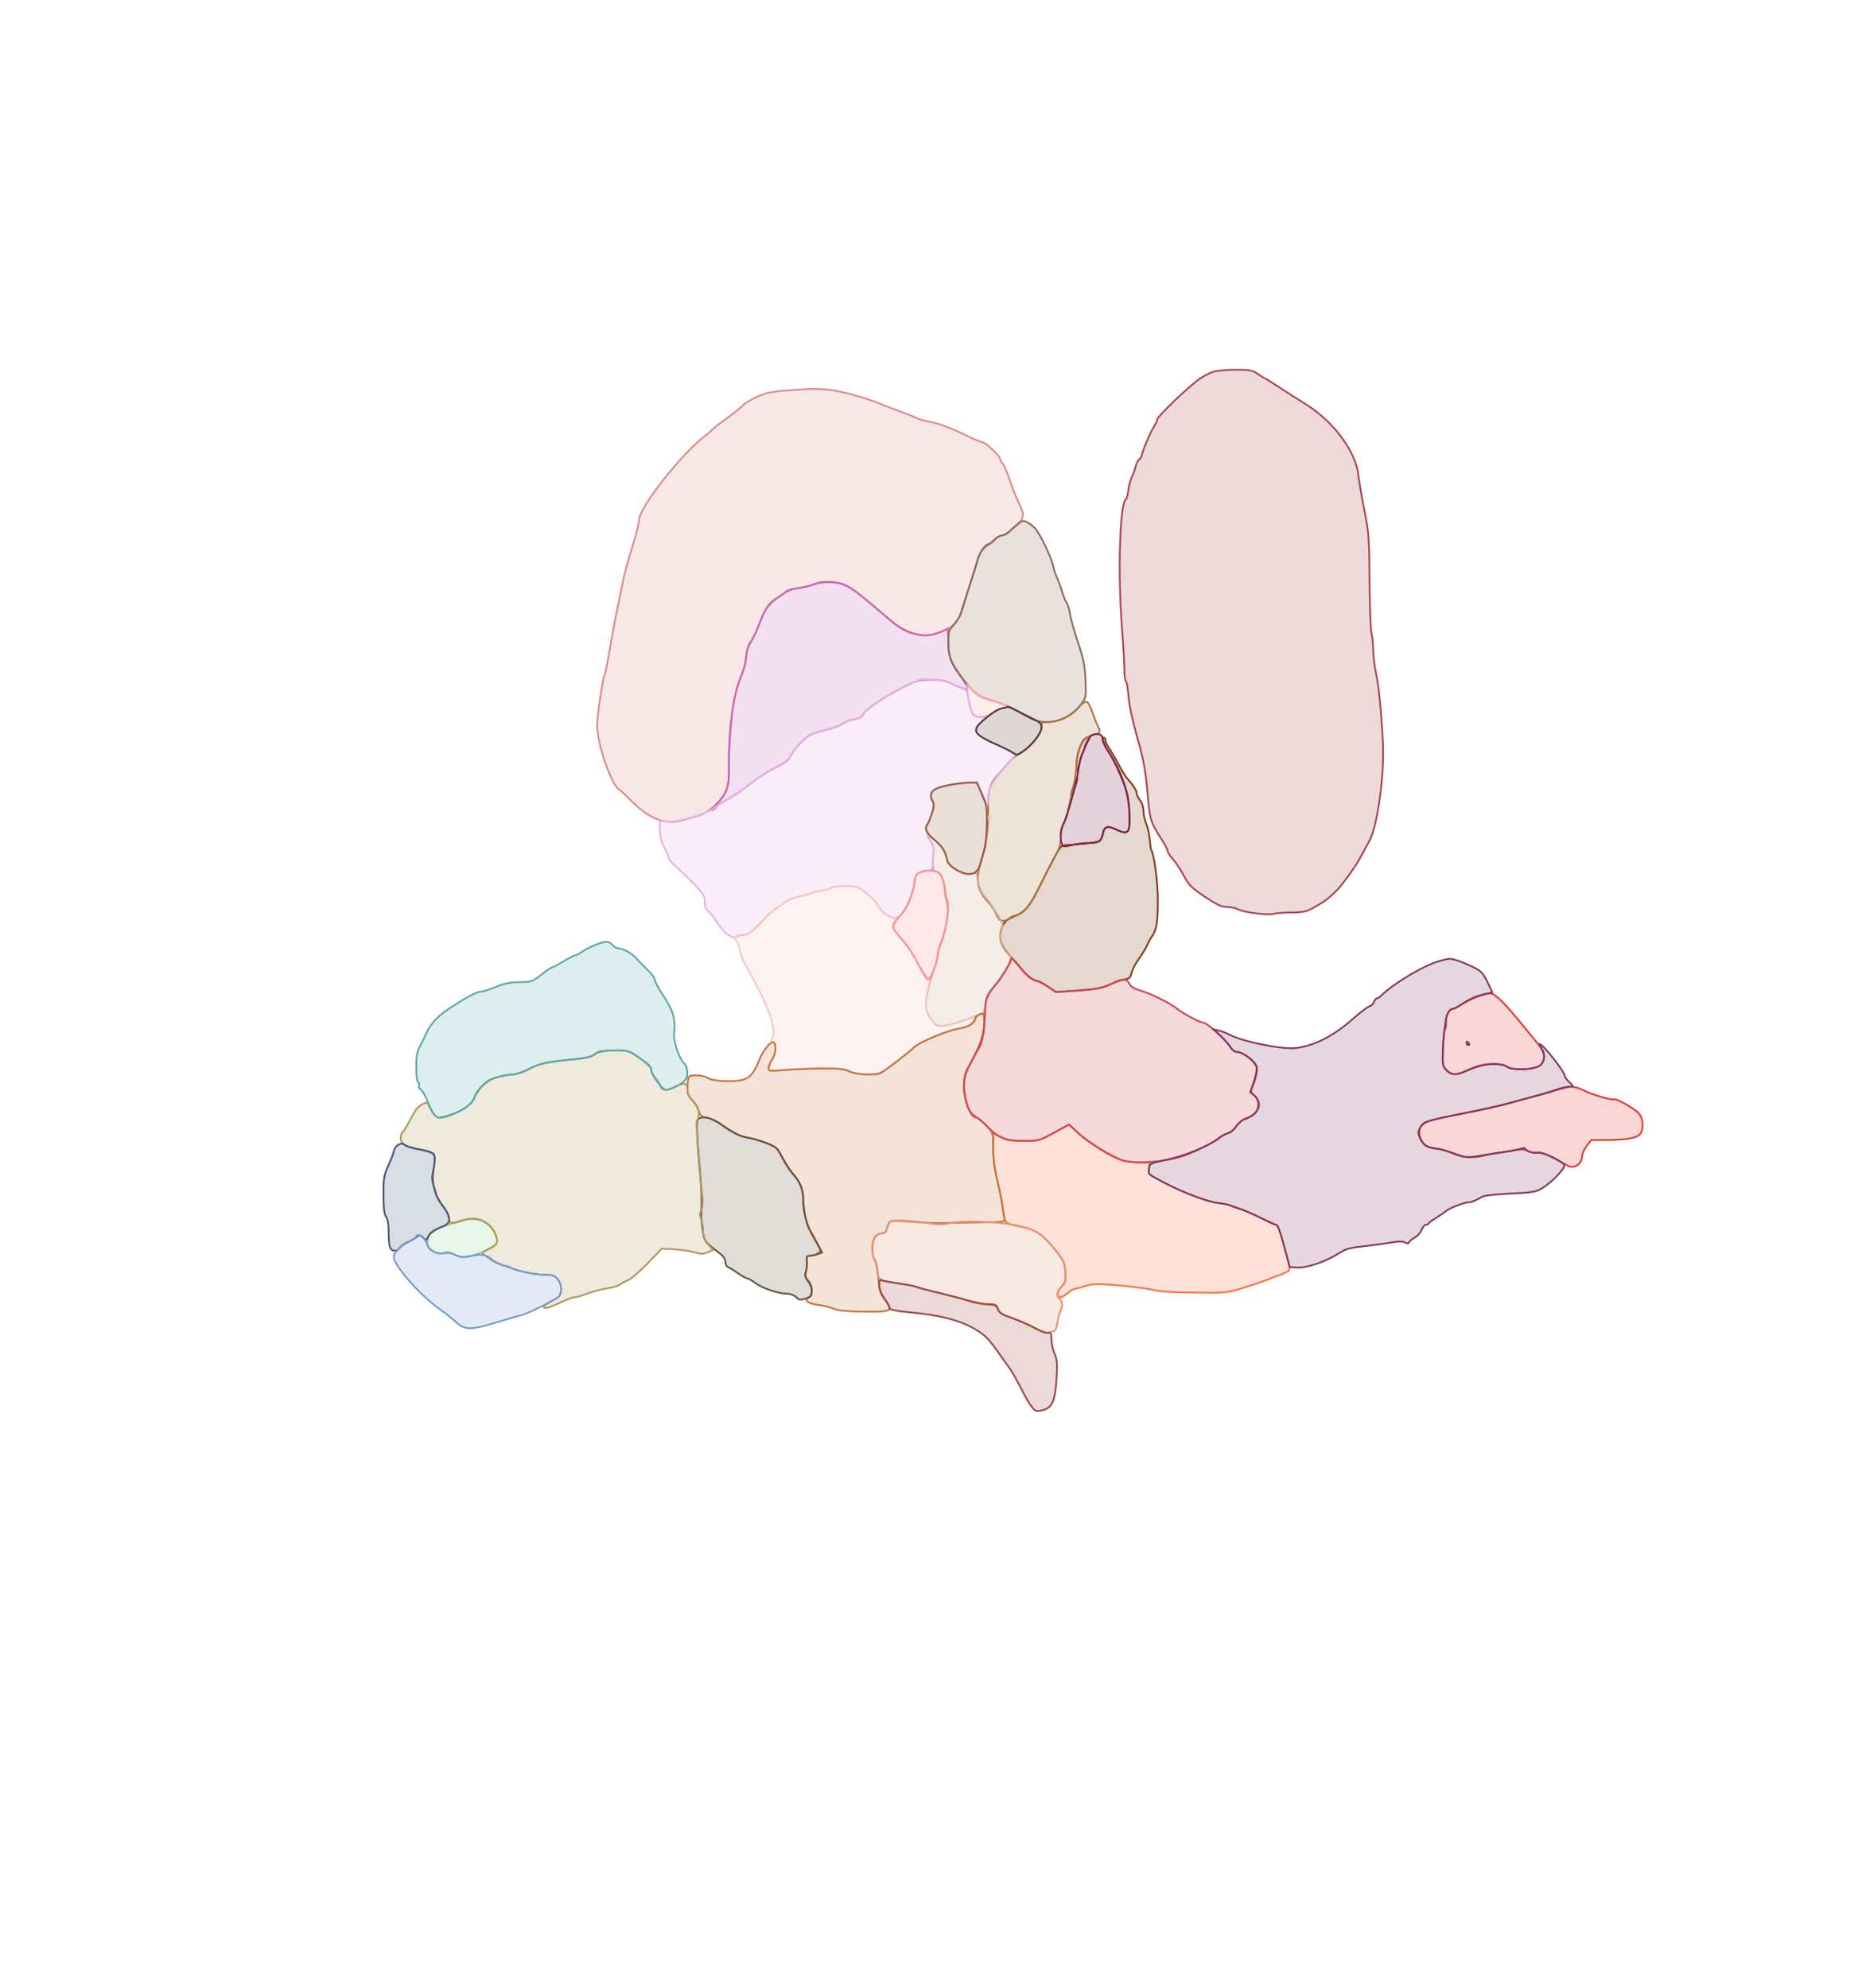 <svg xmlns="http://www.w3.org/2000/svg" width="1078" height="1151" viewBox="0 0 1078 1151" version="1.1">
    <path class="svg-region-V" d="M 454.103 226.180 C 445.730 226.906, 442.466 227.679, 437.341 230.151 C 433.840 231.839, 430.643 233.815, 430.236 234.542 C 429.829 235.269, 425.685 238.616, 421.028 241.980 C 416.370 245.344, 412.293 248.526, 411.968 249.052 C 411.642 249.578, 409.888 251.107, 408.070 252.449 C 395.084 262.029, 370 293.924, 370 300.855 C 370 302.354, 368.648 308.062, 366.995 313.540 C 362.338 328.977, 361.246 333.036, 360.013 339.500 C 359.383 342.800, 358.010 349.550, 356.963 354.500 C 355.915 359.450, 354.097 369.350, 352.924 376.500 C 351.750 383.650, 350.374 390.400, 349.865 391.500 C 348.678 394.067, 345.773 414.120, 345.736 420 C 345.674 430.180, 353.599 453.614, 358.197 456.846 C 359.250 457.586, 362.899 460.984, 366.306 464.397 C 376.292 474.402, 385.823 477.762, 395.638 474.736 C 398.312 473.912, 402.370 472.729, 404.655 472.107 C 410.108 470.623, 418.297 463.215, 420.460 457.808 C 421.633 454.876, 422.102 451.006, 422.006 445.050 C 421.809 432.853, 423.519 411.698, 425.364 403.500 C 426.230 399.650, 428.067 393.800, 429.446 390.500 C 430.825 387.200, 431.963 382.578, 431.976 380.229 C 431.992 377.431, 432.837 374.671, 434.425 372.229 C 435.759 370.178, 438.224 364.900, 439.903 360.500 C 443.113 352.087, 444.621 350.126, 452.111 344.617 C 455.328 342.250, 458.343 341.003, 462.090 340.488 C 465.044 340.081, 469.213 339.131, 471.356 338.375 C 473.498 337.619, 477.557 337.010, 480.376 337.022 C 489.026 337.059, 491.678 338.714, 514.422 358.268 C 520.599 363.579, 523.431 365.280, 528.616 366.796 C 534.325 368.466, 536.993 368.317, 544.292 365.921 C 552.163 363.337, 555.545 359.446, 558.002 350.150 C 558.969 346.493, 560.928 340.125, 562.356 336 C 563.784 331.875, 565.443 326.541, 566.043 324.147 C 566.642 321.753, 568.115 318.929, 569.316 317.872 C 570.517 316.814, 573.029 314.610, 574.898 312.974 C 576.767 311.338, 579.115 310, 580.115 310 C 581.115 310, 584.311 307.875, 587.217 305.278 C 593.261 299.876, 593.476 298.554, 589.604 290.592 C 588.242 287.791, 585.941 281.947, 584.490 277.605 C 583.040 273.263, 581.211 269.068, 580.427 268.284 C 579.642 267.499, 579 266.272, 579 265.556 C 579 263.934, 570.505 256, 568.769 256 C 568.067 256, 564.236 254.420, 560.256 252.489 C 549.982 247.505, 544.372 245.415, 537.500 244.010 C 534.200 243.335, 531.050 242.426, 530.500 241.990 C 529.950 241.554, 526.350 240.085, 522.500 238.724 C 518.650 237.364, 512.724 235.066, 509.331 233.619 C 505.938 232.171, 497.975 229.639, 491.635 227.993 C 479.179 224.759, 473.593 224.489, 454.103 226.180" stroke="#dd8a8a" fill="#dd8a8a" fill-opacity="0.2" fill-rule="evenodd"/><path class="svg-region-SV" d="M 471.401 338.164 C 469.295 339.093, 464.988 340.153, 461.831 340.520 C 458.674 340.886, 455.562 341.823, 454.915 342.602 C 454.269 343.381, 451.976 345.009, 449.821 346.221 C 445.250 348.790, 442.994 352.120, 439.454 361.525 C 438.040 365.281, 435.911 369.721, 434.722 371.391 C 433.356 373.309, 432.324 376.703, 431.920 380.609 C 431.568 384.009, 430.343 388.750, 429.198 391.145 C 424.681 400.592, 421.573 423.716, 421.990 444.777 C 422.199 455.330, 420.698 459.472, 414.165 466.368 C 411.852 468.808, 411.330 469.734, 412.750 468.877 C 413.988 468.130, 415 467.184, 415 466.774 C 415 466.364, 417.587 464.697, 420.750 463.070 C 423.913 461.443, 429.875 457.382, 434 454.045 C 438.125 450.708, 444.757 446.397, 448.737 444.465 C 453.883 441.967, 456.427 440.075, 457.543 437.916 C 459.724 433.699, 465.800 427.155, 469.135 425.430 C 470.667 424.638, 474.940 423.289, 478.631 422.433 C 482.321 421.578, 486.421 420.028, 487.741 418.989 C 489.061 417.951, 492.119 416.805, 494.537 416.442 C 497.603 415.982, 499.116 415.211, 499.533 413.895 C 500.370 411.257, 510.736 404.081, 522 398.341 C 530.896 393.808, 531.977 393.502, 539 393.534 C 545.074 393.561, 547.564 394.084, 552.096 396.284 C 561.506 400.850, 562.163 399.808, 555.661 390.627 C 550.178 382.886, 549 379.388, 549 370.851 C 549 367.083, 548.844 364, 548.654 364 C 548.463 364, 546.806 364.749, 544.971 365.664 C 536.167 370.056, 525.388 367.547, 515.091 358.708 C 491.882 338.786, 490.429 337.852, 481.366 337.030 C 476.819 336.618, 474.240 336.911, 471.401 338.164" stroke="#c666b5" fill="#c666b5" fill-opacity="0.2" fill-rule="evenodd"/><path class="svg-region-SF" d="M 589.474 303.199 C 587.973 304.379, 585.698 306.392, 584.418 307.673 C 583.138 308.953, 581.167 310, 580.039 310 C 578.910 310, 577.009 311.125, 575.813 312.500 C 574.618 313.875, 573.078 315, 572.392 315 C 570.473 315, 567.125 319.814, 565.865 324.385 C 564.728 328.506, 557.520 351.223, 555.805 356.085 C 555.304 357.507, 553.568 360.122, 551.947 361.897 C 549.348 364.743, 549.001 365.853, 549.006 371.312 C 549.014 380.345, 550.358 383.920, 557.013 392.600 C 563.818 401.474, 566.663 403.580, 574.678 405.673 C 579.837 407.020, 584.268 409.066, 596.438 415.722 C 605.909 420.902, 619.549 417.122, 626.155 407.487 C 628.780 403.656, 628.870 403.108, 628.440 393.500 C 628.072 385.276, 627.294 381.417, 624.060 371.770 C 621.898 365.319, 619.820 357.894, 619.442 355.270 C 619.064 352.647, 618.215 349.825, 617.555 349 C 616.895 348.175, 615.773 345.475, 615.062 343 C 614.350 340.525, 612.958 336.700, 611.967 334.500 C 610.977 332.300, 609.929 329.108, 609.639 327.407 C 608.993 323.609, 602.678 310.131, 599.876 306.570 C 598.747 305.134, 596.559 303.306, 595.013 302.507 C 592.433 301.173, 591.978 301.230, 589.474 303.199" stroke="#8c6b55" fill="#8c6b55" fill-opacity="0.2" fill-rule="evenodd"/><path class="svg-region-PF" d="M 560 399.307 C 560 402.828, 562.147 412.235, 563.296 413.750 C 564.988 415.980, 571.912 415.252, 575.182 412.500 C 576.816 411.125, 579.244 410, 580.577 410 C 586.514 410, 580.637 406.757, 570.725 404.563 C 569.198 404.226, 566.161 402.333, 563.975 400.358 L 560 396.767 560 399.307" stroke="#faaaaa" fill="#faaaaa" fill-opacity="0.2" fill-rule="evenodd"/><path class="svg-region-AAB" d="M 628.204 427.570 C 625.685 429.334, 623.072 437.611, 623.176 443.500 C 623.230 446.555, 623.437 447.027, 624.053 445.500 C 624.496 444.400, 624.891 442.688, 624.930 441.695 C 624.997 439.956, 627.968 432.469, 630.104 428.653 C 631.511 426.140, 630.813 425.742, 628.204 427.570 M 638.564 429.250 C 638.948 430.488, 640.099 432.688, 641.121 434.141 C 645.158 439.874, 652.075 455.796, 653.007 461.500 C 654.111 468.249, 654.310 478.028, 653.393 480.418 C 652.607 482.465, 650.771 482.416, 646.202 480.225 C 641.234 477.843, 639.336 478.397, 638.575 482.453 C 638.230 484.293, 637.396 486.244, 636.724 486.788 C 635.630 487.673, 625.914 488.896, 617.321 489.232 C 614.404 489.346, 613.789 490.020, 609.852 497.428 C 607.491 501.868, 603.799 509.100, 601.646 513.500 C 596.343 524.336, 592.738 528.724, 588.117 529.969 C 583.348 531.253, 580.081 534.726, 579.338 539.302 C 578.460 544.715, 579.558 547.475, 585.092 553.764 C 587.868 556.919, 591.573 561.151, 593.324 563.169 C 595.076 565.188, 597.857 567.168, 599.505 567.571 C 601.152 567.973, 604.490 569.660, 606.922 571.318 L 611.344 574.333 624.422 573.389 C 634.920 572.631, 638.479 571.968, 642.462 570.030 C 645.191 568.703, 648.999 567.360, 650.923 567.047 C 653.875 566.568, 654.524 565.982, 655.072 563.303 C 655.429 561.556, 657.384 557.813, 659.415 554.985 C 661.447 552.157, 663.546 548.695, 664.079 547.291 C 664.613 545.887, 665.878 543.560, 666.891 542.119 C 669.663 538.175, 670.374 533.692, 670.319 520.500 C 670.276 510.266, 668.190 494.734, 666.489 491.982 C 666.254 491.603, 665.857 488.864, 665.606 485.896 C 665.355 482.928, 664.441 478.827, 663.575 476.782 C 662.709 474.737, 662 471.433, 662 469.440 C 662 467.330, 661.164 464.753, 660 463.273 C 658.900 461.874, 658 459.892, 658 458.868 C 658 457.844, 656.538 455.317, 654.750 453.253 C 651.430 449.420, 650.428 447.865, 646.221 440.028 C 644.901 437.569, 642.961 434.350, 641.910 432.874 C 640.860 431.399, 640 429.473, 640 428.596 C 640 427.718, 639.520 427, 638.933 427 C 638.285 427, 638.140 427.886, 638.564 429.250 M 621.612 454.624 C 620.726 457.227, 620.032 460.064, 620.071 460.928 C 620.111 461.793, 621.035 459.862, 622.125 456.637 C 623.215 453.412, 623.909 450.576, 623.666 450.333 C 623.424 450.090, 622.499 452.021, 621.612 454.624" stroke="#7f3c1a" fill="#7f3c1a" fill-opacity="0.2" fill-rule="evenodd"/><path class="svg-region-APB" d="M 623.993 409.918 C 619.225 414.920, 612.490 418, 606.322 418 C 603.306 418, 603 418.273, 603 420.965 C 603 425.027, 596.121 433.064, 589.597 436.625 C 588.001 437.496, 585.526 439.617, 584.097 441.338 C 582.669 443.060, 580.216 445.825, 578.647 447.484 C 573.080 453.368, 571.837 457.222, 572.081 467.848 C 572.338 479.061, 571.050 488.841, 568.111 498 C 564.599 508.946, 565.589 515.185, 571.924 522.033 C 573.687 523.940, 575.706 526.850, 576.410 528.500 C 578.725 533.926, 579.868 534.189, 586.759 530.882 C 593.935 527.438, 596.045 524.932, 602.234 512.500 C 604.699 507.550, 608.407 500.350, 610.476 496.500 C 613.381 491.093, 614.203 488.476, 614.088 485 C 613.996 482.192, 614.703 479.011, 615.970 476.539 C 617.087 474.360, 618.004 471.885, 618.009 471.039 C 618.014 470.192, 619.148 465.064, 620.530 459.642 C 621.911 454.220, 623.061 447.470, 623.085 444.642 C 623.155 436.498, 625.798 429.095, 629.425 426.883 C 631.116 425.851, 633.261 425.006, 634.191 425.004 C 636.501 424.999, 637.275 423.443, 636.040 421.291 C 635.474 420.306, 634.108 416.998, 633.005 413.940 C 629.648 404.639, 629.211 404.444, 623.993 409.918" stroke="#ac7444" fill="#ac7444" fill-opacity="0.2" fill-rule="evenodd"/><path class="svg-region-PC" d="M 537 483.839 C 537 484.356, 537.828 485.801, 538.839 487.050 C 540.363 488.931, 540.599 490.564, 540.215 496.554 C 539.785 503.256, 539.907 503.836, 541.876 504.461 C 545.460 505.598, 546.466 508.752, 548.652 525.698 C 549.201 529.961, 547.193 539.901, 544.460 546.442 C 543.657 548.363, 542.980 551.188, 542.956 552.718 C 542.932 554.248, 542.212 557.300, 541.356 559.500 C 538.690 566.354, 536.035 577.320, 536.017 581.553 C 536.004 584.548, 536.827 586.730, 539.168 589.914 C 542.240 594.091, 542.475 594.208, 546.918 593.749 C 549.438 593.489, 555.542 591.752, 560.482 589.888 L 569.465 586.500 570.482 581.385 C 571.137 578.092, 572.757 574.707, 575.026 571.885 C 579.397 566.449, 583.789 559.686, 584.977 556.561 C 585.680 554.710, 585.433 553.797, 583.835 552.351 C 579.449 548.381, 577.689 541.319, 580.006 536.988 C 580.776 535.550, 580.482 534.299, 578.756 531.668 C 577.515 529.776, 575.732 526.939, 574.793 525.364 C 573.854 523.789, 571.688 520.875, 569.980 518.888 C 567.852 516.414, 566.654 513.737, 566.175 510.393 L 565.477 505.509 561.790 505.827 C 556.842 506.253, 549.223 501.882, 548.413 498.152 C 547.214 492.627, 545.764 490.226, 541.449 486.619 C 539.002 484.574, 537 483.323, 537 483.839" stroke="#cda789" fill="#cda789" fill-opacity="0.2" fill-rule="evenodd"/><path class="svg-region-DB" d="M 532 393.666 C 517.378 399.806, 501.644 409.492, 499.832 413.469 C 499.044 415.200, 497.645 415.976, 494.454 416.455 C 492.082 416.810, 489.097 417.909, 487.820 418.895 C 486.544 419.882, 481.977 421.510, 477.671 422.513 C 471.183 424.024, 469.036 425.061, 465.130 428.573 C 462.538 430.904, 459.536 434.472, 458.459 436.504 C 456.964 439.322, 454.722 441.132, 449 444.140 C 444.875 446.308, 438.125 450.770, 434 454.055 C 429.875 457.340, 424.250 461.195, 421.500 462.621 C 418.750 464.048, 415.375 466.226, 414 467.462 C 410.268 470.816, 391.789 476.349, 386.362 475.737 L 382 475.246 382 480.474 C 382 484.130, 382.752 487.116, 384.500 490.404 C 385.875 492.990, 387 495.551, 387 496.095 C 387 497.282, 388.771 499.531, 391.500 501.812 C 392.600 502.731, 396.762 506.759, 400.750 510.763 C 407.280 517.320, 408 518.432, 408 521.965 C 408 524.535, 408.603 526.337, 409.750 527.193 C 410.713 527.912, 412.820 530.525, 414.433 533 C 418.766 539.648, 422.983 543.266, 425.457 542.458 C 426.581 542.092, 428.923 541.569, 430.663 541.296 C 433.724 540.817, 437.314 537.946, 443.440 531.074 C 445.057 529.261, 448.207 526.594, 450.440 525.148 C 452.673 523.702, 454.725 522.264, 455 521.953 C 455.765 521.086, 461.095 519.206, 464.967 518.435 C 466.874 518.056, 469.124 517.376, 469.967 516.924 C 470.810 516.472, 473.637 515.827, 476.250 515.490 C 478.863 515.153, 481 514.455, 481 513.939 C 481 513.422, 484.446 513, 488.658 513 C 496.089 513, 496.472 513.121, 501.620 517.092 C 504.537 519.343, 507.171 521.962, 507.472 522.913 C 508.390 525.805, 513.844 530.736, 516.756 531.306 C 521.340 532.204, 525.691 526.291, 528.607 515.201 C 529.373 512.287, 530 509.013, 530 507.926 C 530 505.819, 533.443 504, 537.431 504 C 539.571 504, 539.769 503.494, 540.266 496.750 C 540.642 491.643, 540.423 489.057, 539.523 488 C 537.224 485.299, 535.544 479.260, 536.691 477.816 C 537.265 477.092, 538.498 474.161, 539.431 471.302 C 540.698 467.417, 540.858 465.602, 540.063 464.118 C 538.246 460.722, 538.828 458.140, 541.750 456.636 C 544.682 455.127, 556.671 453, 562.244 453 C 565.361 453, 565.733 453.355, 567.365 457.894 C 568.333 460.586, 569.757 463.623, 570.531 464.644 C 571.819 466.344, 571.939 466.183, 571.968 462.718 C 572.017 456.956, 574.397 452.400, 581.512 444.451 C 585.080 440.463, 588 437.007, 588 436.771 C 588 436.535, 584.962 434.885, 581.250 433.105 C 566.532 426.049, 565.501 425.421, 565.195 423.317 C 565.019 422.107, 566.015 420.014, 567.553 418.361 L 570.216 415.500 567.358 415.162 C 563.118 414.659, 562.453 413.700, 560.998 405.990 C 559.820 399.744, 559.381 398.884, 557.085 398.318 C 555.663 397.967, 552.780 396.790, 550.678 395.701 C 546.818 393.703, 534.983 392.413, 532 393.666 M 572.079 473.583 C 572.127 474.748, 572.364 474.985, 572.683 474.188 C 572.972 473.466, 572.936 472.603, 572.604 472.271 C 572.272 471.939, 572.036 472.529, 572.079 473.583" stroke="#e8b1e4" fill="#e8b1e4" fill-opacity="0.2" fill-rule="evenodd"/><path class="svg-region-MB" d="M 481 513.939 C 481 514.455, 478.863 515.153, 476.250 515.490 C 473.637 515.827, 470.768 516.499, 469.873 516.983 C 468.978 517.467, 466.503 518.151, 464.373 518.504 C 460.769 519.099, 456.160 520.823, 455 522.008 C 454.725 522.289, 452.700 523.694, 450.500 525.131 C 446.605 527.676, 444.084 529.985, 437.110 537.397 C 434.571 540.094, 432.905 541, 430.482 541 C 426.564 541, 424.279 543.157, 426.363 544.886 C 427.126 545.520, 428.036 547.823, 428.385 550.006 C 428.734 552.188, 429.863 555.476, 430.895 557.312 C 444.990 582.409, 449.903 595.576, 447.115 600.786 C 446.274 602.357, 446.363 602.925, 447.518 603.369 C 449.635 604.181, 449.365 609.354, 447.004 613.226 C 445.906 615.027, 445.006 617.323, 445.004 618.329 C 445 619.992, 445.704 620.107, 452.750 619.600 C 479.255 617.692, 484.292 617.734, 490 619.906 C 493.637 621.290, 497.818 621.999, 502.343 621.999 L 509.187 622 518.343 615.116 C 523.380 611.330, 528.625 607.117, 530 605.754 C 532.770 603.008, 553.538 595, 557.889 595 C 560.817 595, 565 591.800, 565 589.561 C 565 588.539, 562.977 588.923, 556.886 591.100 C 545.418 595.198, 542.921 595.016, 539.087 589.803 C 535.567 585.017, 535.211 581.099, 537.446 571.746 C 538.203 568.582, 538.467 566.211, 538.035 566.479 C 537.069 567.075, 533.289 561.603, 528.840 553.166 C 527.003 549.682, 523.587 544.964, 521.250 542.681 C 516.994 538.523, 515.981 535.419, 518.167 533.233 C 519.057 532.343, 518.878 531.917, 517.417 531.442 C 512.943 529.987, 511.132 528.578, 508.611 524.589 C 507.143 522.267, 503.768 518.709, 501.112 516.683 C 496.520 513.182, 495.905 513, 488.641 513 C 484.438 513, 481 513.422, 481 513.939" stroke="#f9c6c6" fill="#f9c6c6" fill-opacity="0.2" fill-rule="evenodd"/><path class="svg-region-AP" d="M 610 655.806 C 601.639 660.423, 601.353 660.500, 592.500 660.493 C 585.079 660.487, 582.754 660.089, 579.250 658.223 L 575 655.959 575.001 664.730 C 575.002 670.586, 575.807 676.823, 577.424 683.500 C 578.756 689, 580.163 696.305, 580.550 699.733 C 580.938 703.161, 581.760 706.630, 582.377 707.442 C 582.995 708.254, 586.267 709.354, 589.649 709.887 C 598.748 711.321, 603.042 713.985, 610.017 722.521 C 615.644 729.407, 616.244 730.598, 616.718 735.824 C 617.188 741.005, 616.974 741.878, 614.518 744.797 C 611.902 747.905, 611.681 751, 614.074 751 C 614.700 751, 616.548 749.875, 618.182 748.500 C 619.816 747.125, 621.778 746, 622.542 746 C 623.305 746, 625.913 745.327, 628.338 744.504 C 631.945 743.279, 634.992 743.171, 645.122 743.910 C 651.930 744.407, 661.100 745.501, 665.500 746.341 C 674.032 747.970, 676.032 748.097, 697 748.342 C 709.743 748.491, 711.089 748.314, 721 745.178 C 726.775 743.351, 732.400 741.448, 733.500 740.949 C 734.600 740.450, 736.850 739.560, 738.500 738.972 C 746.608 736.080, 747.086 735.689, 746.401 732.500 C 745.500 728.309, 740.169 709.808, 739.802 709.598 C 739.636 709.503, 735 707.358, 729.500 704.831 C 716.575 698.892, 711.630 697.162, 705.500 696.435 C 702.750 696.108, 699.600 695.472, 698.500 695.021 C 697.400 694.571, 694.925 693.648, 693 692.971 C 687.714 691.113, 680.033 687.777, 675.001 685.154 C 664.237 679.543, 664.778 680.027, 665.204 676.379 L 665.598 673 660.049 672.994 C 656.997 672.991, 652.700 672.489, 650.500 671.879 C 644.795 670.296, 629.348 660.867, 623.721 655.531 C 621.092 653.039, 618.842 651.025, 618.721 651.056 C 618.599 651.087, 614.675 653.225, 610 655.806" stroke="#fc7143" fill="#fc7143" fill-opacity="0.2" fill-rule="evenodd"/><path class="svg-region-PP" d="M 567.338 587.065 C 566.149 587.508, 564.894 588.759, 564.549 589.846 C 563.721 592.453, 560.315 594.602, 555.996 595.241 C 548.818 596.303, 532.573 603.055, 529 606.461 C 525.204 610.081, 513.133 619.323, 510.044 620.977 C 506.895 622.662, 495.724 622.214, 491.904 620.250 C 489.140 618.829, 486.054 618.518, 475.500 618.598 C 468.350 618.652, 458.563 619.046, 453.750 619.473 C 445.583 620.199, 445 620.126, 445.007 618.375 C 445.010 617.344, 445.907 615.150, 447 613.500 C 449.183 610.204, 449.660 604.526, 447.849 603.407 C 446.282 602.438, 441.515 608.419, 439.404 614 C 436.938 620.522, 434.404 623.713, 430.733 624.917 C 425.798 626.536, 412.973 626.079, 410 624.178 C 407.135 622.346, 399.859 621.870, 398.765 623.443 C 398.361 624.024, 398.024 626.658, 398.015 629.295 C 398.003 633.140, 398.516 634.607, 400.604 636.695 C 402.036 638.127, 403.769 640.919, 404.455 642.899 C 405.511 645.949, 406.264 646.590, 409.388 647.098 C 411.416 647.428, 414.971 649.122, 417.288 650.862 C 423.501 655.530, 427.847 657.618, 434 658.893 C 437.025 659.519, 441.823 660.961, 444.662 662.096 C 449.353 663.972, 450.129 664.758, 453.162 670.695 C 454.998 674.289, 457.717 678.425, 459.205 679.885 C 462.802 683.417, 465 688.929, 465 694.419 C 465 703.371, 467.624 711.230, 474.214 722.016 C 475.322 723.831, 475.232 724.321, 473.559 725.561 C 472.491 726.352, 470.544 727, 469.231 727 C 467.149 727, 466.878 727.416, 467.112 730.250 C 467.259 732.038, 467.011 734.774, 466.561 736.330 C 465.927 738.524, 466.222 739.809, 467.871 742.040 C 470.415 745.480, 470.634 749.546, 468.346 750.827 C 465.269 752.548, 467.589 754.676, 473.271 755.344 C 476.267 755.696, 480.439 756.703, 482.542 757.582 C 485.349 758.755, 490.104 759.222, 500.418 759.340 C 516.653 759.525, 517.309 759.101, 512.140 751.762 C 509.646 748.220, 509.025 746.148, 508.466 739.500 C 508.097 735.100, 507.166 730.503, 506.397 729.285 C 504.532 726.328, 504.621 718.986, 506.557 716.223 C 507.419 714.992, 509.168 714, 510.477 714 C 512.278 714, 512.994 713.302, 513.485 711.069 C 513.839 709.457, 514.662 707.720, 515.314 707.208 C 516.046 706.634, 520.709 706.654, 527.500 707.259 C 533.550 707.799, 541.200 708.166, 544.500 708.075 C 547.800 707.984, 557.568 707.817, 566.207 707.705 C 581.328 707.508, 581.898 707.425, 581.511 705.500 C 581.290 704.400, 580.820 701.250, 580.467 698.500 C 580.114 695.750, 578.740 689, 577.414 683.500 C 575.803 676.820, 575.002 670.567, 575.001 664.664 C 575 656.083, 574.906 655.726, 571.750 652.314 C 569.962 650.381, 566.913 647.777, 564.973 646.528 C 562.258 644.779, 561.049 642.998, 559.723 638.790 C 556.830 629.611, 557.383 624.095, 562.086 615.215 C 564.334 610.972, 566.514 607.050, 566.931 606.500 C 568.563 604.349, 570.106 596.242, 569.811 591.377 C 569.521 586.601, 569.356 586.314, 567.338 587.065" stroke="#c4743d" fill="#c4743d" fill-opacity="0.2" fill-rule="evenodd"/><path class="svg-region-LPr" d="M 585 556.162 C 585 557.196, 579.391 566.725, 578.033 568 C 577.740 568.275, 575.978 570.460, 574.118 572.855 C 570.950 576.936, 570.711 577.786, 570.318 586.355 C 569.701 599.841, 568.675 603.061, 559.798 619.372 C 555.705 626.893, 559.823 647, 565.456 647 C 566.087 647, 568.554 649.047, 570.939 651.550 C 577.849 658.800, 581.910 660.484, 592.500 660.493 C 601.349 660.500, 601.647 660.420, 610.237 655.752 L 618.974 651.004 624.237 655.954 C 630.026 661.398, 642.430 669.182, 649.028 671.510 C 656.658 674.202, 674.924 672.821, 686.500 668.677 C 691.965 666.721, 702.851 661.145, 706.500 658.433 C 708.150 657.207, 710.384 656.042, 711.465 655.845 C 712.545 655.648, 714.486 653.914, 715.777 651.993 C 717.071 650.069, 719.373 648.169, 720.903 647.763 C 724.941 646.691, 729 642.549, 729 639.500 C 729 637.974, 727.903 635.888, 726.339 634.438 C 724.078 632.343, 723.842 631.635, 724.769 629.736 C 726.934 625.303, 728.178 619.846, 727.574 617.438 C 726.818 614.428, 719.576 609, 716.316 609 C 714.688 609, 713.323 607.970, 712.009 605.750 C 709.622 601.719, 698.697 592, 696.552 592 C 694.779 592, 684.580 586.577, 681.500 583.996 C 677.891 580.973, 666.515 575.292, 660.662 573.590 C 656.440 572.363, 654.625 571.270, 653.800 569.461 C 652.493 566.591, 649.831 566.312, 645.500 568.591 C 639.593 571.698, 634.326 572.847, 622.846 573.532 L 611.191 574.228 606.666 571.114 C 604.176 569.401, 601.636 568, 601.020 568 C 598.393 568, 594.238 564.833, 590.642 560.089 C 586.878 555.122, 585 553.816, 585 556.162" stroke="#d2454f" fill="#d2454f" fill-opacity="0.2" fill-rule="evenodd"/><path class="svg-region-DMr" d="M 403.478 649.250 C 403.170 650.487, 403.686 660.275, 404.625 671 C 406.164 688.567, 406.376 693.714, 405.934 702.750 C 405.860 704.263, 406.220 708.384, 406.735 711.908 C 407.715 718.620, 407.967 718.964, 416.954 725.826 C 418.890 727.305, 420 729.047, 420 730.607 C 420 732.028, 420.738 733.341, 421.750 733.722 C 422.712 734.085, 425.255 735.646, 427.400 737.191 C 429.545 738.736, 431.819 740, 432.453 740 C 433.087 740, 435.425 741.338, 437.648 742.972 C 441.723 745.970, 451.056 749, 456.210 749 C 457.745 749, 459.868 749.868, 460.928 750.928 C 462.595 752.595, 463.341 752.708, 466.428 751.761 C 469.639 750.775, 470 750.309, 470 747.147 C 470 744.938, 469.210 742.788, 467.878 741.370 C 466.206 739.590, 465.928 738.515, 466.567 736.305 C 467.014 734.762, 467.259 732.038, 467.112 730.250 C 466.891 727.571, 467.197 727, 468.857 727 C 469.964 727, 472.009 726.567, 473.401 726.038 L 475.933 725.075 473.143 719.773 C 471.609 716.856, 469.634 713.352, 468.754 711.985 C 466.906 709.115, 465 699.613, 465 693.267 C 465 688.355, 463.160 684.210, 458.603 678.852 C 456.896 676.846, 454.250 672.726, 452.722 669.697 C 450.165 664.628, 449.450 663.995, 443.722 661.724 C 440.300 660.368, 435.475 658.962, 433 658.599 C 428.562 657.949, 425.976 656.645, 416.450 650.250 C 410.383 646.177, 404.359 645.713, 403.478 649.250" stroke="#68533d" fill="#68533d" fill-opacity="0.2" fill-rule="evenodd"/><path class="svg-region-VMr" d="M 515.150 707.320 C 514.606 707.975, 513.851 709.746, 513.472 711.256 C 512.978 713.225, 512.151 714, 510.547 714 C 509.316 714, 507.565 714.823, 506.655 715.829 C 504.545 718.160, 504.427 726.860, 506.468 729.559 C 507.276 730.626, 507.951 733.304, 507.968 735.509 C 508.009 740.699, 509.489 741.584, 520.655 743.097 C 525.520 743.757, 529.950 744.603, 530.500 744.976 C 531.050 745.350, 536.900 746.916, 543.500 748.455 C 550.100 749.994, 557.975 752.122, 561 753.184 C 564.025 754.246, 568.743 755.202, 571.484 755.308 C 575.810 755.475, 576.638 755.853, 577.753 758.175 C 578.737 760.225, 580.608 761.364, 585.768 763.055 C 589.471 764.269, 595.281 766.799, 598.680 768.678 C 603.936 771.583, 605.355 771.965, 608.176 771.234 C 611.174 770.457, 611.556 769.935, 612.146 765.809 C 612.506 763.298, 613.295 760.318, 613.900 759.187 C 615.431 756.326, 615.272 753.471, 613.500 752 C 611.283 750.160, 611.670 747.657, 614.594 744.924 C 616.950 742.722, 617.153 741.934, 616.802 736.332 C 616.436 730.483, 616.102 729.784, 610.360 722.832 C 603.177 714.136, 598.796 711.456, 588.312 709.346 C 577.571 707.184, 556.889 706.482, 550.294 708.056 C 546.303 709.008, 543.388 709.038, 537.794 708.184 C 525.741 706.343, 516.260 705.982, 515.150 707.320" stroke="#e59376" fill="#e59376" fill-opacity="0.2" fill-rule="evenodd"/><path class="svg-region-PMr" d="M 267 706.540 C 264.525 707.356, 260.266 708.745, 257.536 709.629 C 254.806 710.512, 251.572 711.890, 250.349 712.691 C 247.346 714.659, 246.386 719.413, 248.378 722.454 C 250.148 725.155, 255.088 726.610, 257.641 725.181 C 258.873 724.492, 260.453 724.790, 263.223 726.233 C 267.869 728.655, 271.034 728.305, 280.372 724.338 C 284.797 722.458, 287.228 720.819, 287.576 719.483 C 288.941 714.228, 281.797 706.090, 275.241 705.432 C 273.184 705.226, 269.475 705.724, 267 706.540" stroke="#90cf92" fill="#90cf92" fill-opacity="0.2" fill-rule="evenodd"/><path class="svg-region-PV" d="M 347 608.709 C 346.175 609.013, 344.742 609.920, 343.815 610.727 C 342.839 611.575, 338.421 612.576, 333.315 613.104 C 315.895 614.905, 312.470 615.627, 306.279 618.806 C 302.857 620.563, 298.551 622, 296.710 622 C 294.869 622, 290.919 622.706, 287.932 623.569 C 281.960 625.295, 275.770 630.797, 274.613 635.408 C 274.252 636.845, 272.085 639.375, 269.792 641.035 C 265.513 644.135, 256.256 647.395, 253.362 646.822 C 251.989 646.551, 248.822 641.965, 247.716 638.648 C 247.339 637.517, 243.007 639.696, 241.225 641.913 C 240.523 642.786, 238.621 646.055, 236.997 649.177 C 235.373 652.300, 233.585 655.139, 233.022 655.486 C 232.460 655.834, 232 657.390, 232 658.945 C 232 662.378, 235.800 664.507, 243.828 665.572 C 250.777 666.493, 252.373 668.120, 251.522 673.411 C 249.746 684.450, 251.209 691.977, 256.346 698.247 C 258.508 700.885, 260 703.787, 260 705.353 C 260 708.434, 261.652 708.719, 267.624 706.670 C 276.071 703.771, 284.497 707.416, 287.020 715.060 C 288.506 719.563, 288.049 720.424, 282.736 723.135 C 278.839 725.123, 278.717 725.315, 280.554 726.586 C 281.624 727.326, 282.950 728.309, 283.500 728.769 C 285.404 730.364, 291.314 733, 292.987 733 C 293.911 733, 294.981 733.314, 295.364 733.697 C 296.827 735.160, 309.746 737.949, 315.177 737.974 C 320.137 737.997, 321.123 738.341, 322.976 740.697 C 324.436 742.553, 325.004 744.501, 324.799 746.947 C 324.534 750.093, 323.928 750.794, 319.500 753.066 C 316.750 754.478, 314.642 756.053, 314.816 756.566 C 315.256 757.868, 317.524 757.257, 324.708 753.901 C 328.123 752.305, 331.723 751, 332.708 750.999 C 333.694 750.999, 336.975 750.057, 340 748.906 C 343.025 747.755, 348.194 746.378, 351.488 745.846 C 354.781 745.315, 358.156 744.306, 358.988 743.605 C 359.819 742.903, 361.901 741.776, 363.613 741.100 C 365.325 740.424, 370.432 736.041, 374.962 731.360 L 383.198 722.849 390.349 723.226 C 394.282 723.433, 399.559 724.214, 402.076 724.962 C 405.940 726.110, 407.133 726.109, 409.746 724.952 L 412.841 723.582 409.920 720.256 C 407.636 717.654, 407 715.969, 407 712.512 C 407 710.082, 406.476 706.944, 405.836 705.539 C 404.933 703.557, 404.957 702.448, 405.945 700.603 C 406.740 699.117, 407.014 696.395, 406.673 693.361 C 404.108 670.513, 402.979 651.222, 404.018 648 C 405.367 643.820, 404.334 640.425, 400.568 636.659 C 398.923 635.014, 398 632.984, 398 631.014 C 398 626.992, 396.112 626.400, 391.379 628.937 C 386.339 631.638, 383.325 631.600, 382.444 628.823 C 382.064 627.626, 380.684 625.493, 379.376 624.083 C 378.069 622.674, 377 620.509, 377 619.273 C 377 617.750, 375.666 616.134, 372.866 614.263 C 370.592 612.743, 367.554 610.715, 366.116 609.755 C 364.176 608.461, 361.562 608.030, 356 608.084 C 351.875 608.125, 347.825 608.406, 347 608.709" stroke="#b09658" fill="#b09658" fill-opacity="0.2" fill-rule="evenodd"/><path class="svg-region-Fr" d="M 344.834 546.967 C 342.268 547.944, 338.824 549.701, 337.180 550.872 C 335.536 552.042, 333.721 553, 333.146 553 C 332.571 553, 329.490 554.574, 326.300 556.497 C 323.110 558.421, 320.129 559.996, 319.675 559.997 C 319.221 559.999, 316.413 561.903, 313.435 564.229 C 308.256 568.274, 307.703 568.463, 300.760 568.570 C 295.364 568.653, 291.851 569.365, 287.078 571.341 C 283.545 572.803, 279.815 574, 278.788 574 C 276.381 574, 271.157 576.687, 261.357 582.965 C 253.895 587.745, 249.388 592.442, 246.928 598 C 246.319 599.375, 244.737 602.591, 243.411 605.147 C 241.448 608.931, 241 611.290, 241 617.838 C 241 622.464, 241.454 626.162, 242.068 626.542 C 242.656 626.905, 242.899 627.820, 242.610 628.575 C 242.320 629.330, 242.755 630.323, 243.575 630.782 C 244.396 631.242, 246.081 634.066, 247.320 637.059 C 251.930 648.196, 252.711 648.621, 262.048 645.074 C 268.326 642.688, 273.643 638.724, 274.554 635.751 C 274.934 634.513, 276.740 631.654, 278.569 629.397 C 281.222 626.123, 283.079 624.961, 287.762 623.647 C 290.990 622.741, 295.209 622, 297.138 622 C 299.197 622, 303.092 620.668, 306.572 618.775 C 312.575 615.508, 315.952 614.799, 333.225 613.175 C 339.609 612.575, 342.522 611.837, 344.080 610.427 C 346.831 607.937, 361.424 607.053, 365.125 609.153 C 370.908 612.434, 377 617.526, 377 619.079 C 377 622.061, 383.329 630.879, 385.515 630.942 C 387.976 631.013, 395.037 627.417, 396.750 625.221 C 398.625 622.817, 398.278 617.562, 396.116 615.605 C 393.092 612.868, 389.689 602.325, 390.300 597.586 C 391.243 590.266, 389.698 584.980, 384.190 576.677 C 381.335 572.374, 379 568.059, 379 567.087 C 379 566.116, 377.312 563.759, 375.248 561.850 C 373.185 559.941, 370.358 557.025, 368.966 555.371 C 366.279 552.178, 360.810 549, 358.001 549 C 357.071 549, 355.495 548.100, 354.500 547 C 352.349 544.623, 351.003 544.618, 344.834 546.967" stroke="#5ca7a9" fill="#5ca7a9" fill-opacity="0.2" fill-rule="evenodd"/><path class="svg-region-DV" d="M 229.571 663.571 C 228.707 664.436, 228 665.723, 228 666.433 C 228 667.143, 226.650 670.701, 225 674.340 C 222.252 680.401, 222.003 681.860, 222.032 691.728 C 222.055 699.612, 222.457 703.020, 223.532 704.441 C 224.472 705.684, 225.005 708.741, 225.014 712.941 C 225.032 721.838, 225.716 724, 228.510 724 C 229.762 724, 231.045 723.324, 231.362 722.499 C 231.679 721.673, 233.640 720.228, 235.719 719.288 C 237.799 718.348, 240.287 716.929, 241.250 716.135 C 242.790 714.864, 243.236 714.904, 244.965 716.468 C 246.864 718.187, 246.970 718.160, 248.096 715.689 C 248.844 714.047, 251.175 712.304, 254.613 710.816 C 259.253 708.808, 259.968 708.126, 259.983 705.690 C 259.993 703.995, 258.601 701.048, 256.475 698.263 C 254.536 695.724, 252.699 692.488, 252.393 691.073 C 252.088 689.658, 251.372 687.269, 250.803 685.764 C 250.234 684.259, 250.071 681.559, 250.441 679.764 C 251.811 673.111, 252.039 669.464, 251.167 668.160 C 250.674 667.422, 246.976 666.191, 242.950 665.424 C 238.924 664.657, 235.173 663.573, 234.615 663.015 C 233.163 661.563, 231.383 661.760, 229.571 663.571" stroke="#45567a" fill="#45567a" fill-opacity="0.2" fill-rule="evenodd"/><path class="svg-region-VV" d="M 241 715.987 C 241 716.529, 239.537 717.586, 237.750 718.335 C 232.549 720.515, 228 724.867, 228 727.663 C 228 732.778, 244.139 750.885, 255.569 758.595 C 257.731 760.054, 261.402 762.991, 263.728 765.123 C 269.410 770.334, 272.299 770.266, 291 764.478 C 295.675 763.031, 300.454 761.658, 301.621 761.427 C 303.906 760.975, 311.472 757.486, 319.500 753.181 C 323.901 750.821, 324.536 750.074, 324.799 746.947 C 325.004 744.501, 324.436 742.553, 322.976 740.697 C 321.122 738.340, 320.147 738, 315.243 738 C 310.157 738, 300.633 736.074, 295.500 734.007 C 294.400 733.564, 291.925 732.634, 290 731.939 C 288.075 731.245, 285.600 729.901, 284.500 728.953 C 281.353 726.242, 278.397 725.768, 272.653 727.053 C 268.046 728.084, 266.831 728.013, 263.710 726.533 C 261.363 725.419, 259.058 725.048, 257.123 725.473 C 253.382 726.295, 248.399 723.867, 247.453 720.761 C 247.074 719.517, 246.072 717.712, 245.227 716.750 C 243.562 714.855, 241 714.392, 241 715.987" stroke="#7699d1" fill="#7699d1" fill-opacity="0.2" fill-rule="evenodd"/><path class="svg-region-B" d="M 855 576.717 C 852.525 577.574, 848.724 579.563, 846.553 581.138 C 844.382 582.712, 842.089 584, 841.458 584 C 837.760 584, 836.067 590.677, 835.417 607.827 C 835.085 616.600, 835.208 617.299, 837.487 619.577 C 840.611 622.702, 842.965 622.601, 851.471 618.973 C 859.338 615.618, 869.009 614.935, 872.391 617.495 C 875.432 619.797, 888.267 619.365, 891.460 616.853 C 894.688 614.313, 894.799 609.529, 891.714 605.884 C 890.496 604.445, 886.615 599.720, 883.088 595.384 C 870.081 579.390, 865.530 574.978, 862.144 575.079 C 860.690 575.122, 857.475 575.859, 855 576.717 M 901.500 630.623 C 897.730 632.020, 889.277 634.436, 872 639.053 C 867.875 640.156, 855.725 642.827, 845 644.989 C 827.799 648.456, 825.235 649.226, 823.250 651.516 C 820.564 654.615, 820.451 656.261, 822.665 660.010 C 824.586 663.263, 827.843 665, 832.019 665 C 833.627 665, 837.487 666.125, 840.596 667.500 C 846.712 670.205, 852.869 670.655, 859.500 668.883 C 861.700 668.295, 865.075 667.617, 867 667.377 C 868.925 667.136, 873.072 666.484, 876.215 665.926 C 880.769 665.119, 882.501 665.208, 884.733 666.362 C 886.275 667.159, 888.699 667.589, 890.121 667.317 C 892.489 666.865, 895.920 668.331, 907.618 674.795 C 911.436 676.905, 915.954 673.875, 915.985 669.183 C 915.993 667.909, 917.178 665.322, 918.619 663.433 L 921.237 660 930.369 659.956 C 941.672 659.903, 947.983 658.744, 949.691 656.408 C 951.631 653.755, 951.301 647.652, 949.064 644.808 C 946.942 642.111, 935.472 635.590, 934.216 636.367 C 933.075 637.072, 921.163 633.509, 916.539 631.081 C 911.953 628.672, 907.159 628.526, 901.500 630.623" stroke="#e23b33" fill="#e23b33" fill-opacity="0.2" fill-rule="evenodd"/><path class="svg-region-Or" d="M 701.994 215.342 C 700.065 216.032, 696.744 217.782, 694.613 219.230 C 688.740 223.220, 670 241.139, 670 242.764 C 670 243.549, 669.164 245.386, 668.143 246.846 C 666.268 249.526, 661 262.028, 661 263.798 C 661 264.324, 660.354 265.291, 659.564 265.947 C 658.775 266.602, 657.838 268.462, 657.483 270.079 C 657.127 271.697, 656.137 274.423, 655.281 276.139 C 654.425 277.854, 653.497 281.337, 653.218 283.878 C 652.939 286.420, 652.296 288.770, 651.790 289.100 C 648.420 291.293, 647.129 330.369, 649.411 361.089 C 650.286 372.865, 651.001 385.061, 651.001 388.191 C 651 391.321, 651.382 394.118, 651.849 394.407 C 652.316 394.695, 652.982 398.608, 653.328 403.102 C 653.711 408.070, 655.703 417.394, 658.410 426.887 C 662.061 439.695, 663.119 445.374, 664.300 458.500 C 665.813 475.322, 665.850 475.442, 672.853 486.446 C 674.584 489.166, 676 491.963, 676 492.661 C 676 493.359, 677.403 495.528, 679.117 497.480 C 680.831 499.433, 683.707 503.789, 685.509 507.160 C 688.358 512.492, 689.925 514.052, 697.551 519.145 C 704.490 523.780, 707.128 525, 710.208 525 C 712.348 525, 715.405 525.675, 717.002 526.501 C 720.442 528.280, 734.643 530.017, 737.500 529.007 C 738.600 528.619, 743.148 528.273, 747.607 528.240 C 754.845 528.185, 756.331 527.830, 761.472 524.929 C 766.458 522.115, 768.684 520.466, 773.068 516.339 C 776.278 513.317, 784.465 502.191, 787.067 497.316 C 788.774 494.117, 791.318 489.475, 792.720 487 C 797.428 478.692, 801.602 448.582, 800.636 429.902 C 799.684 411.499, 798.235 396.996, 796.600 389.500 C 795.760 385.650, 795.046 379.800, 795.012 376.500 C 794.979 373.200, 794.524 368.649, 794.001 366.387 C 793.479 364.124, 792.976 350.399, 792.883 335.887 C 792.728 311.378, 792.517 308.504, 789.919 295.500 C 788.380 287.800, 786.803 278.575, 786.413 275 C 784.922 261.329, 772.046 244.008, 755.935 234 C 751.950 231.525, 745.091 227.137, 740.692 224.250 C 736.293 221.363, 732.514 219, 732.294 219 C 732.074 219, 730.238 217.875, 728.215 216.500 C 724.912 214.256, 723.562 214.004, 715.018 214.044 C 709.783 214.068, 703.922 214.652, 701.994 215.342" stroke="#aa444d" fill="#aa444d" fill-opacity="0.2" fill-rule="evenodd"/><path class="svg-region-VOC" d="M 532.122 505.265 C 530.410 506.154, 529.657 507.508, 529.433 510.100 C 528.844 516.926, 525.150 525.752, 521.019 530.200 C 518.822 532.565, 517.019 535.385, 517.012 536.466 C 517.006 537.547, 518.976 540.472, 521.391 542.966 C 523.806 545.460, 527.351 550.425, 529.268 554 C 534.743 564.209, 536.445 566.987, 537.230 566.994 C 538.622 567.006, 542.041 558.981, 542.657 554.253 C 542.998 551.639, 543.644 548.780, 544.093 547.900 C 547.592 541.043, 550.317 521.932, 548 520.500 C 547.450 520.160, 547 518.176, 547 516.090 C 547 511.072, 545.225 506.191, 542.961 504.979 C 540.445 503.632, 534.987 503.776, 532.122 505.265" stroke="#ff8f93" fill="#ff8f93" fill-opacity="0.2" fill-rule="evenodd"/><path class="svg-region-OABr" d="M 629.989 428.250 C 628.899 430.038, 628.006 431.993, 628.004 432.596 C 628.002 433.199, 627.345 435.005, 626.545 436.609 C 625.745 438.213, 624.676 442.670, 624.169 446.513 C 623.196 453.896, 617.923 472.555, 615.460 477.331 C 613.818 480.514, 613.552 486.743, 614.961 488.972 C 615.749 490.217, 616.597 490.255, 620.460 489.222 C 622.973 488.550, 627.442 488, 630.392 488 C 636.296 488, 637.640 487.052, 638.609 482.206 C 639.368 478.412, 641.344 477.896, 646.202 480.225 C 653.590 483.768, 654.655 482.015, 653.657 467.954 C 652.855 456.649, 648.586 445.246, 640.947 434 C 640.013 432.625, 638.932 430.038, 638.545 428.250 C 637.945 425.481, 637.406 425, 634.906 425 C 632.667 425, 631.500 425.772, 629.989 428.250" stroke="#81244d" fill="#81244d" fill-opacity="0.2" fill-rule="evenodd"/><path class="svg-region-SOTr" d="M 549.500 454.442 C 539.448 456.458, 537.201 458.769, 540.074 464.139 C 540.888 465.659, 540.717 467.403, 539.372 471.323 C 538.396 474.170, 537.237 476.928, 536.798 477.450 C 535.027 479.558, 536.243 482.098, 540.973 486.173 C 545.795 490.326, 547.208 492.602, 548.413 498.152 C 549.113 501.377, 556.443 506, 560.857 506 C 564.686 506, 566.671 503.981, 568.030 498.705 C 568.625 496.392, 569.559 493.077, 570.105 491.339 C 570.650 489.600, 571.184 483.300, 571.290 477.339 C 571.470 467.324, 571.261 465.987, 568.550 459.750 L 565.616 453 560.558 453.119 C 557.776 453.185, 552.800 453.780, 549.500 454.442" stroke="#995b45" fill="#995b45" fill-opacity="0.2" fill-rule="evenodd"/><path class="svg-region-BPCr" d="M 833 556.463 C 824.154 558.989, 806.894 569.270, 799.783 576.250 C 798.802 577.212, 797.580 578, 797.067 578 C 796.554 578, 795.856 578.877, 795.516 579.949 C 795.176 581.021, 793.971 582.192, 792.839 582.551 C 791.707 582.910, 787.279 586.290, 783 590.061 C 771.886 599.854, 760.750 605.511, 750.211 606.717 C 742.248 607.628, 719.967 603.163, 712 599.060 C 710.075 598.069, 707.150 596.953, 705.500 596.581 L 702.500 595.904 706.613 599.702 C 708.875 601.791, 711.473 604.737, 712.386 606.250 C 713.418 607.960, 714.908 609, 716.326 609 C 719.488 609, 726.656 614.494, 727.409 617.494 C 727.773 618.942, 727.162 622.549, 725.941 626.175 L 723.851 632.379 726.126 634.095 C 729.379 636.549, 729.284 642.503, 725.950 645.093 C 724.602 646.140, 722.291 647.335, 720.813 647.748 C 719.335 648.162, 717.085 650.044, 715.813 651.931 C 714.515 653.857, 712.236 655.699, 710.619 656.130 C 709.035 656.552, 706.785 657.774, 705.619 658.845 C 701.326 662.792, 686.568 668.980, 676 671.265 C 665.525 673.530, 665.499 673.543, 665.194 676.666 C 664.867 680.012, 664.457 679.657, 675.001 685.154 C 686.048 690.913, 699.077 695.703, 706 696.550 C 709.025 696.921, 711.950 697.545, 712.500 697.937 C 713.050 698.329, 715.525 699.230, 718 699.940 C 720.475 700.649, 725.858 702.978, 729.963 705.115 C 734.067 707.252, 737.973 709, 738.642 709 C 739.838 709, 741.644 714.157, 744.946 727 L 746.617 733.500 750.817 733.808 C 756.005 734.188, 766.487 730.767, 773.985 726.246 C 780.139 722.535, 779.985 722.577, 792.500 721.109 C 797.450 720.528, 803.750 719.640, 806.500 719.137 C 809.776 718.537, 812.173 718.578, 813.452 719.254 C 814.852 719.995, 815.514 719.957, 815.793 719.122 C 816.006 718.482, 817.427 717.314, 818.949 716.526 C 820.472 715.739, 822.286 713.723, 822.980 712.047 C 823.675 710.371, 824.826 709, 825.538 709 C 826.250 709, 826.983 708.643, 827.167 708.207 C 827.350 707.771, 829.300 706.318, 831.500 704.977 C 833.700 703.636, 836.262 701.889, 837.193 701.096 C 839.248 699.344, 847.823 696.002, 850.264 696.001 C 851.957 696, 853.342 695.442, 858.250 692.780 C 859.528 692.086, 866.546 691.302, 874.500 690.962 C 886.593 690.447, 889.039 690.055, 892.456 688.084 C 897.972 684.903, 906.331 676.306, 905.646 674.519 C 904.755 672.199, 893.071 666.753, 890.172 667.307 C 887.526 667.813, 883 666.271, 883 664.864 C 883 664.416, 881.824 664.496, 880.388 665.043 C 878.951 665.589, 874.563 666.470, 870.638 667 C 866.712 667.530, 860.224 668.507, 856.220 669.171 C 849.419 670.298, 848.532 670.225, 842.720 668.054 C 839.299 666.776, 834.475 665.405, 832 665.008 C 825.578 663.976, 824.351 663.260, 822.570 659.506 C 820.891 655.968, 821.494 652.495, 824.173 650.272 C 825.718 648.989, 833.301 647.181, 852.500 643.519 C 859.650 642.155, 869.550 639.879, 874.500 638.461 C 879.450 637.043, 885.975 635.272, 889 634.524 C 892.025 633.776, 897.425 632.231, 901 631.090 C 904.575 629.949, 908.353 629.012, 909.396 629.008 C 911.055 629.001, 910.962 628.694, 908.646 626.548 C 907.191 625.199, 906 623.644, 906 623.092 C 906 620.436, 892.360 603.306, 891.183 604.484 C 890.970 604.696, 891.517 605.900, 892.398 607.158 C 894.797 610.584, 894.416 614.528, 891.460 616.853 C 888.267 619.365, 875.432 619.797, 872.391 617.495 C 871.242 616.625, 868.097 616.051, 864.372 616.032 C 858.683 616.002, 855.471 616.857, 847.349 620.562 C 842.855 622.612, 840.260 622.351, 837.475 619.566 C 835.174 617.265, 835.059 616.595, 835.356 607.238 C 835.528 601.796, 836.054 596.721, 836.525 595.960 C 836.995 595.199, 837.277 593.039, 837.150 591.161 C 836.925 587.818, 839.147 584, 841.317 584 C 841.872 584, 844.547 582.574, 847.263 580.831 C 849.979 579.088, 854.849 576.937, 858.085 576.052 L 863.969 574.441 861.106 568.471 C 858.599 563.241, 857.577 562.173, 852.872 559.868 C 846.893 556.939, 841.100 554.954, 838.929 555.089 C 838.143 555.139, 835.475 555.757, 833 556.463 M 849 604 C 849 604.550, 849.477 605, 850.059 605 C 850.641 605, 850.840 604.550, 850.500 604 C 850.160 603.450, 849.684 603, 849.441 603 C 849.198 603, 849 603.450, 849 604" stroke="#83385f" fill="#83385f" fill-opacity="0.2" fill-rule="evenodd"/><path class="svg-region-AMC" d="M 509 744.233 C 509 746.498, 510.040 749.136, 512 751.841 C 513.650 754.119, 515 756.578, 515 757.306 C 515 758.276, 518.665 758.975, 528.750 759.926 C 545.261 761.483, 557.093 764.764, 565.621 770.151 C 571.655 773.961, 572.280 774.694, 585.029 792.890 C 586.421 794.875, 589.226 799.875, 591.264 804 C 593.302 808.125, 596.020 812.801, 597.304 814.392 C 599.465 817.070, 599.930 817.217, 603.569 816.375 C 609.161 815.081, 610.942 810.999, 611.692 797.758 C 612.170 789.312, 611.973 786.746, 610.627 783.909 C 609.719 781.995, 608.883 778.308, 608.770 775.716 C 608.600 771.803, 608.280 771.094, 606.882 771.537 C 605.956 771.831, 602.342 770.538, 598.850 768.663 C 595.357 766.789, 589.403 764.193, 585.617 762.896 C 579.989 760.966, 578.558 760.032, 577.769 757.768 C 576.904 755.287, 576.329 755, 572.223 755 C 569.703 755, 564.685 754.113, 561.071 753.029 C 557.457 751.944, 549.550 749.879, 543.500 748.440 C 537.450 747, 531.600 745.445, 530.500 744.984 C 529.400 744.523, 525.125 743.667, 521 743.081 C 516.875 742.496, 512.487 741.735, 511.250 741.392 C 509.229 740.830, 509 741.120, 509 744.233" stroke="#9d4741" fill="#9d4741" fill-opacity="0.2" fill-rule="evenodd"/><path class="svg-region-OVr" d="M 580.331 409.960 C 577.134 410.721, 573.467 413.175, 567.901 418.280 C 562.380 423.343, 564.209 425.531, 579.555 432.220 C 581.725 433.166, 584.704 434.712, 586.176 435.657 C 588.775 437.324, 588.965 437.296, 592.692 434.713 C 597.790 431.180, 603.006 424.261, 602.976 421.068 C 602.957 419.004, 602.026 418.053, 598.226 416.222 C 595.627 414.969, 591.475 412.858, 589 411.531 C 586.525 410.204, 584.275 409.138, 584 409.161 C 583.725 409.185, 582.074 409.544, 580.331 409.960" stroke="#593939" fill="#593939" fill-opacity="0.2" fill-rule="evenodd"/>
    </svg>